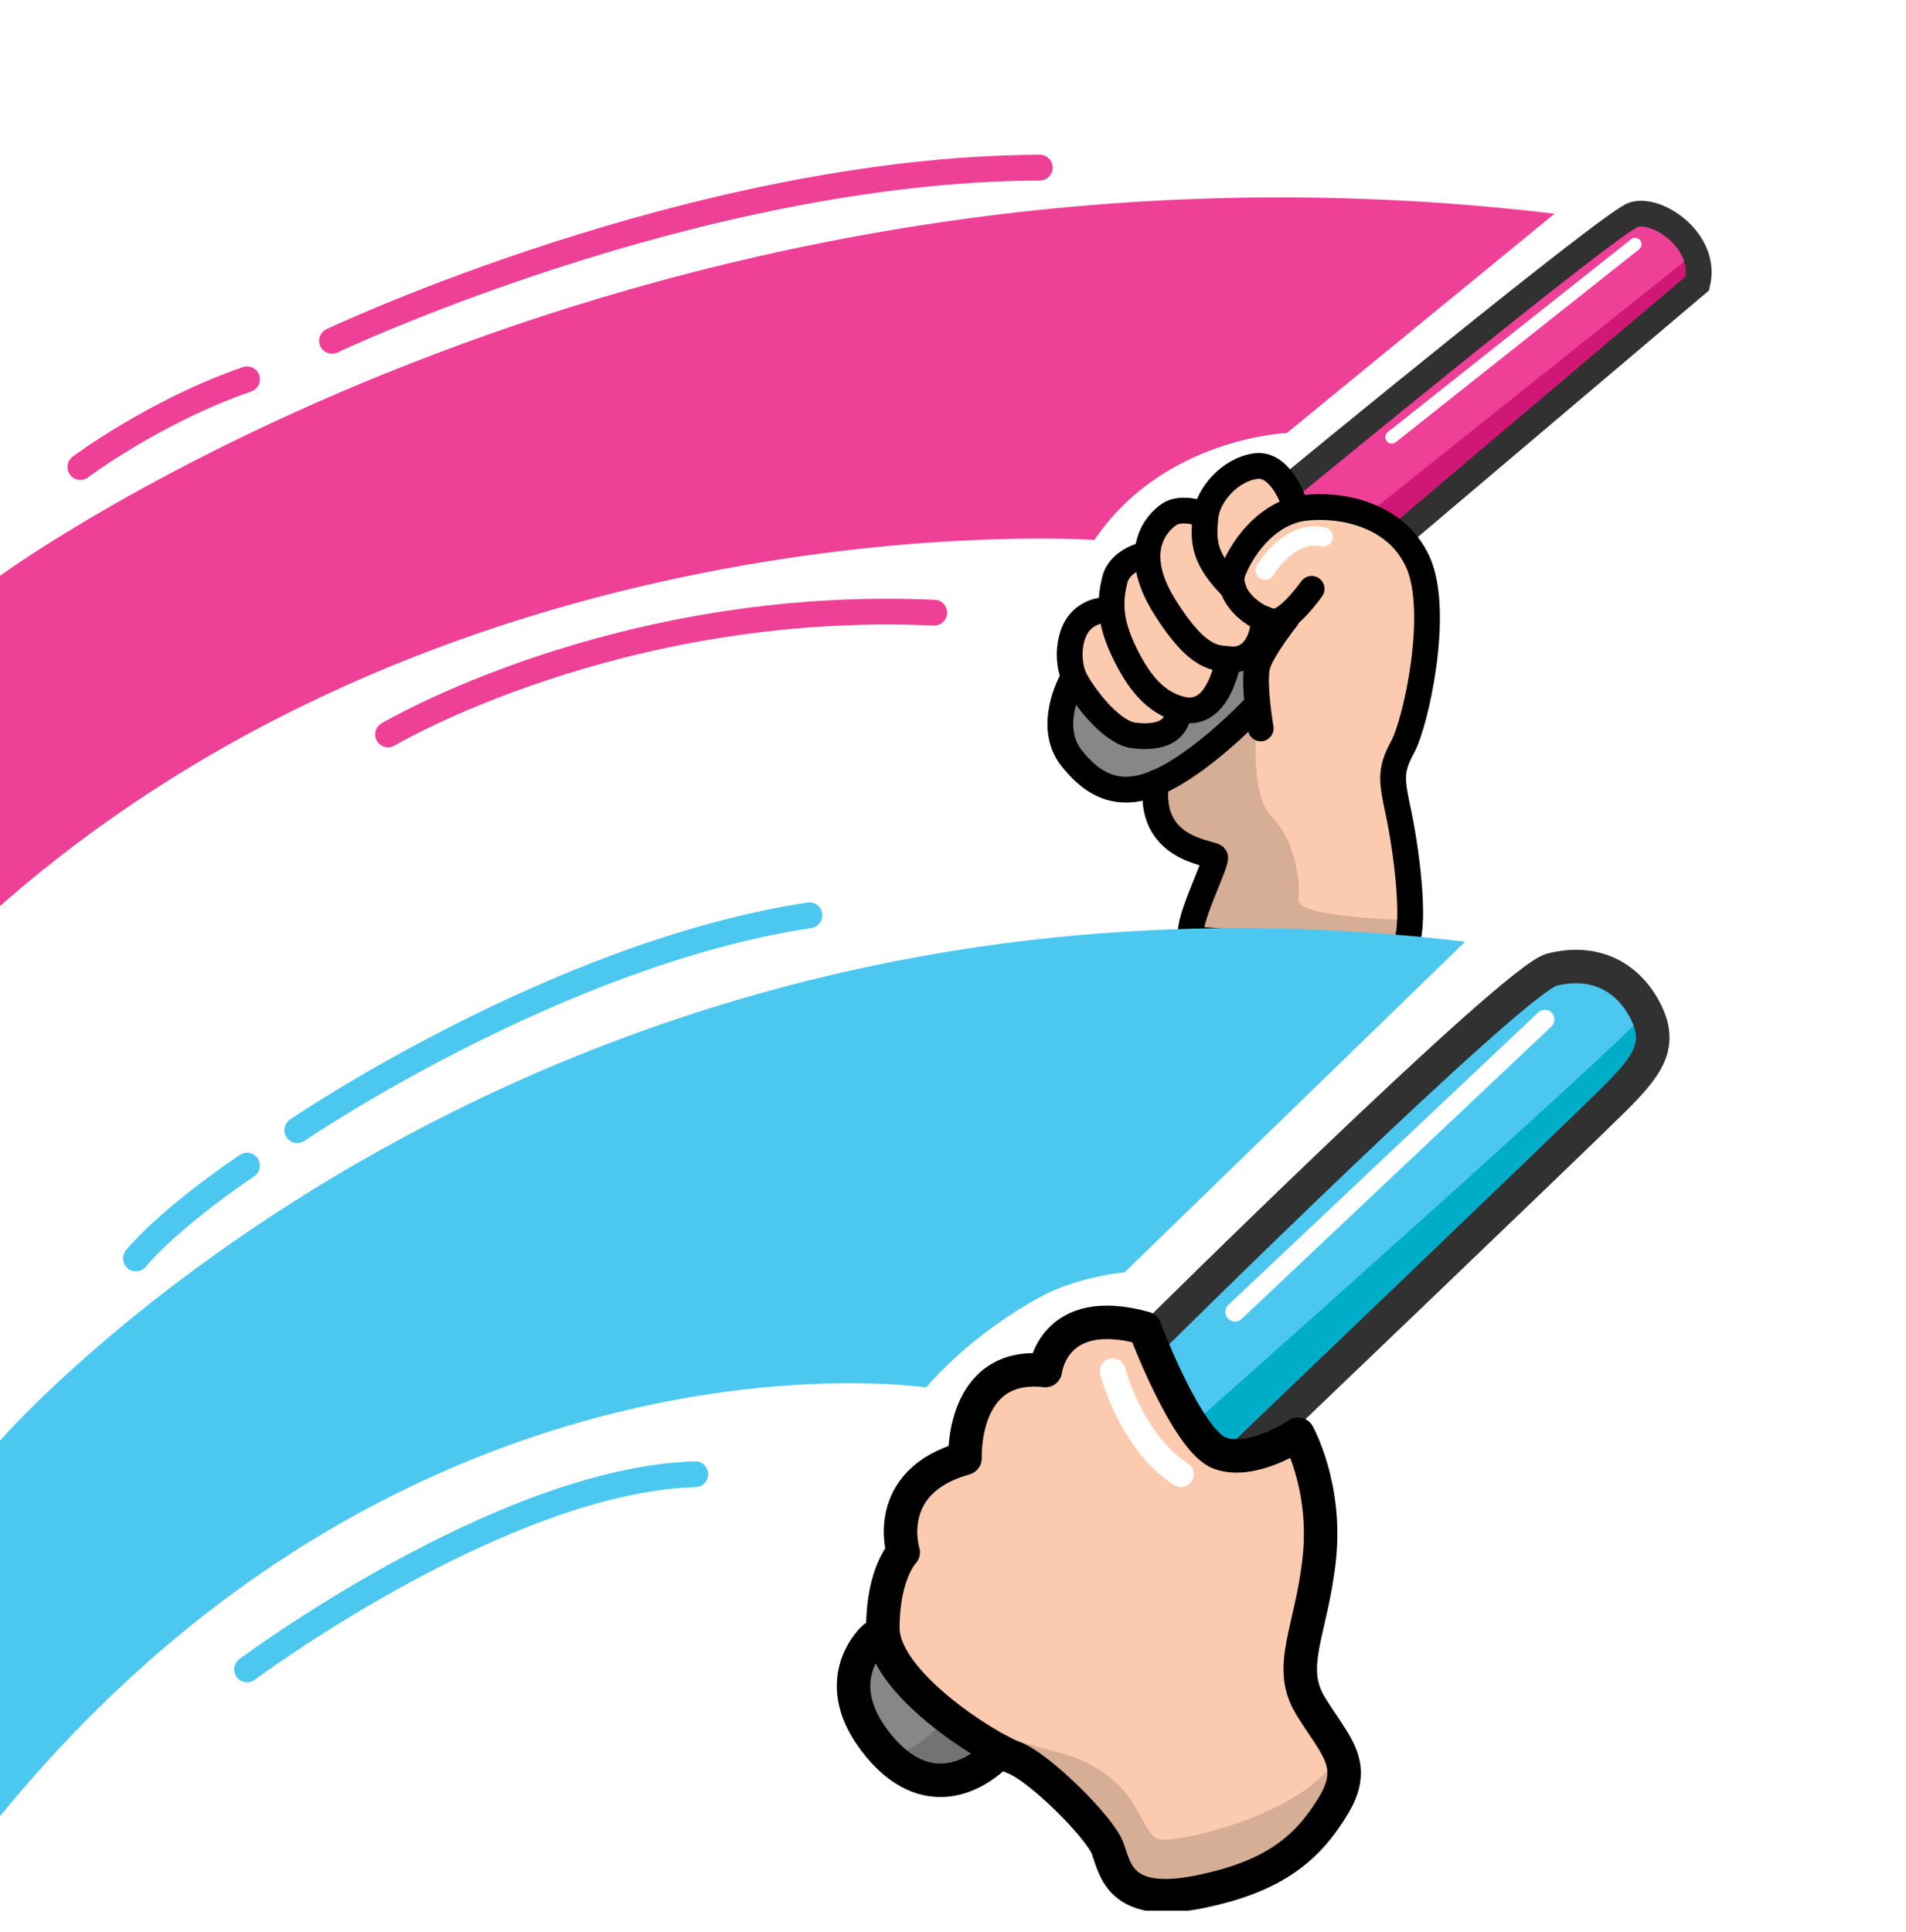 <svg width="74" height="75" viewBox="0 0 74 75" fill="none" xmlns="http://www.w3.org/2000/svg">
<g clip-path="url(#clip0_1_4754)">
<g filter="url(#filter0_d_1_4754)">
<path d="M45.477 51.841C45.477 51.841 58.979 38.24 60.507 38.043C62.125 37.836 62.529 38.249 63.339 39.166C64.318 40.281 63.231 41.522 61.909 42.843C60.588 44.164 48.075 55.913 48.075 55.913C48.075 55.913 47.544 56.048 47.086 55.401C46.627 54.754 45.549 52.974 45.279 52.048L45.468 51.841H45.477Z" fill="#98D9EC"/>
</g>
<g filter="url(#filter1_d_1_4754)">
<path d="M49.963 18.788L50.484 19.525L53.414 19.821L54.278 20.963L62.233 14.122L65.91 11.012L65.236 9.133L63.465 8.18L55.842 14.104L49.963 18.788Z" fill="#EF495F"/>
</g>
<path d="M50.493 64.849L52.129 68.373L51.311 71.375L46.502 73.461H43.643L41.773 69.757L36.892 66.728L34.276 63.581L35.076 60.255L35.346 57.451L37.467 56.426L38.537 53.72L40.694 52.794L41.989 50.933L44.623 51.149L46.627 55.788L48.65 56.444L50.268 55.671L51.149 58.916L50.493 64.849Z" fill="#FCCBAF"/>
<path d="M54.268 36.856L48.758 36.685L46.259 36.353L47.176 33.26L45.405 32.649L44.866 30.519L48.623 27.552L48.974 25.458H48.03L47.257 26.824L46.133 27.714L45.189 28.442L43.158 28.334L41.638 26.132V24.244L42.897 23.543L43.625 21.961L44.425 21.413L45.387 19.974L46.466 19.821L47.778 18.527L49.073 17.889L50.133 18.967L50.358 19.686L52.911 19.947L54.79 21.35L55.608 24.55L54.61 28.82L54.107 30.069L54.7 34.249L54.268 36.856Z" fill="#FCCBAF"/>
<path d="M48.623 25.602L47.652 25.808L46.762 27.399L45.666 27.813L44.866 28.577L42.816 27.84L41.531 26.599L41.162 27.939L41.971 29.845L43.922 30.77L46.097 29.809L48.821 27.372L48.623 25.602Z" fill="#878787"/>
<path d="M33.863 63.653L32.919 65.406L34.276 68.202L36.56 69.308L39.113 68.112L35.076 65.307L33.863 63.653Z" fill="#878787"/>
<path d="M49.963 18.788L50.484 19.525L53.414 19.821L54.278 20.963L62.233 14.122L65.91 11.012L65.236 9.133L63.465 8.18L55.842 14.104L49.963 18.788Z" fill="#EE4097"/>
<path d="M59.24 38.285L51.895 44.991L45.001 51.518L45.962 55.041L47.499 56.201L49.63 55.041L60.822 44.425L64.22 40.748L63.393 38.285L60.669 37.539L59.24 38.285Z" fill="#4CC8F0"/>
<path opacity="0.15" d="M36.569 66.341C36.569 66.341 37.755 67.168 41.045 68.022C44.335 68.876 44.183 71.204 45.001 71.402C45.819 71.6 51.212 70.233 51.976 67.968L52.129 69.308L50.214 72.256L46.097 73.595L43.643 73.461L42.349 70.692L39.993 68.822L37.297 67.258L36.569 66.35V66.341Z" fill="black"/>
<path opacity="0.15" d="M36.73 66.746C36.73 66.746 35.508 68.076 34.717 68.076C33.926 68.076 35.724 69.11 35.724 69.11L37.944 68.696L38.735 68.085L36.739 66.746H36.73Z" fill="black"/>
<path opacity="0.15" d="M48.821 27.768C48.821 27.768 48.452 30.779 49.36 31.687C50.268 32.595 50.502 34.213 50.412 34.923C50.322 35.634 54.61 35.715 54.61 35.715L54.457 36.982L46.259 36.353L47.203 33.215L45.162 32.37L44.74 30.402L48.812 27.759L48.821 27.768Z" fill="black"/>
<path d="M46.385 55.221C46.385 55.221 63.105 40.407 64.175 39.041L64.13 40.712L60.21 45.054L48.201 56.381L46.879 56.219L46.385 55.212V55.221Z" fill="#00ADC9"/>
<path d="M53.279 19.812L65.802 9.825L65.523 11.335L54.241 20.711L53.279 19.812Z" fill="#D11776"/>
<path d="M44.74 51.922C44.74 51.922 58.754 38.034 60.246 37.647C61.909 37.225 63.195 37.917 63.878 39.238C64.561 40.56 63.995 41.351 62.673 42.672C61.352 43.994 48.309 56.471 48.309 56.471" stroke="#313131" stroke-width="1.3" stroke-miterlimit="10"/>
<path d="M50.241 18.734C50.241 18.734 62.503 8.657 63.411 8.342C64.319 8.027 66.296 9.34 65.901 11.003L54.394 20.747" stroke="#313131" stroke-miterlimit="10"/>
<path d="M50.394 55.68C50.394 55.68 51.527 57.702 51.221 60.516C50.915 63.33 49.944 64.687 50.879 66.224C51.814 67.761 52.749 68.481 51.769 70.099C50.789 71.717 49.513 72.867 46.493 73.461C43.472 74.054 43.301 72.571 43.005 71.762C42.708 70.953 40.362 68.606 39.346 68.229C38.33 67.851 34.276 65.334 34.276 63.204C34.276 61.073 35.067 60.264 35.067 60.264C35.067 60.264 34.204 57.523 37.467 56.615C37.467 56.615 37.297 52.839 40.587 53.208C40.587 53.208 40.874 50.565 44.443 51.563C44.443 51.563 46.088 55.959 47.365 56.417C48.641 56.875 50.385 55.689 50.385 55.689L50.394 55.68Z" stroke="black" stroke-width="1.3" stroke-linecap="round" stroke-linejoin="round"/>
<path d="M33.935 63.581C33.935 63.581 32.146 65.154 33.935 67.546C35.724 69.937 37.674 69.191 38.825 67.986" stroke="black" stroke-width="1.3" stroke-linecap="round" stroke-linejoin="round"/>
<path d="M41.602 26.447C41.602 26.447 40.623 28.191 41.602 29.431C42.582 30.672 43.688 31.049 45.306 30.195C46.924 29.341 48.623 27.552 48.623 27.552" stroke="black" stroke-linecap="round" stroke-linejoin="round"/>
<path d="M49.963 23.992C49.963 23.992 49.028 25.17 48.83 25.799C48.632 26.428 48.947 28.28 48.947 28.28" stroke="black" stroke-linecap="round" stroke-linejoin="round"/>
<path d="M50.925 22.86C50.925 22.86 50.169 23.939 49.612 24.109C49.055 24.28 47.464 23.201 47.886 22.15C48.309 21.098 49.306 19.893 50.619 19.723C51.931 19.552 54.179 19.893 55.051 21.826C55.922 23.759 54.97 28.065 54.457 29C53.945 29.934 54.035 30.321 54.304 31.597C54.574 32.874 54.97 35.706 54.601 36.622C54.233 37.539 47.32 36.407 46.466 36.497C45.612 36.587 47.338 33.431 47.167 33.26C46.996 33.09 44.542 32.991 44.884 30.384" stroke="black" stroke-linecap="round" stroke-linejoin="round"/>
<path d="M50.241 19.525C50.241 19.525 49.738 17.97 48.758 18.095C47.778 18.221 46.879 19.201 46.798 20.1C46.717 20.999 46.699 21.673 47.886 22.851" stroke="black" stroke-linecap="round" stroke-linejoin="round"/>
<path d="M46.762 19.974C46.762 19.974 45.882 19.633 45.387 19.974C44.893 20.316 43.877 21.404 45.216 23.552C46.556 25.701 47.257 25.53 47.751 25.593C48.246 25.656 48.992 25.368 49.073 24.02" stroke="black" stroke-linecap="round" stroke-linejoin="round"/>
<path d="M44.452 21.529C44.452 21.529 43.472 21.745 43.283 22.509C43.095 23.273 43.05 24.046 43.607 25.233C44.164 26.419 44.821 27.273 45.845 27.534C46.87 27.795 47.383 26.878 47.652 25.808" stroke="black" stroke-linecap="round" stroke-linejoin="round"/>
<path d="M42.987 23.678C42.987 23.678 42.304 23.66 41.881 24.208C41.459 24.756 41.414 25.808 41.773 26.447C42.133 27.085 43.14 28.433 44.012 28.55C44.884 28.667 45.648 28.469 45.738 27.705" stroke="black" stroke-linecap="round" stroke-linejoin="round"/>
<path d="M54.035 16.972L63.482 9.484" stroke="white" stroke-width="0.5" stroke-miterlimit="10" stroke-linecap="round"/>
<path d="M47.949 50.933L59.977 39.58" stroke="white" stroke-width="0.75" stroke-miterlimit="10" stroke-linecap="round"/>
<path d="M43.203 53.235C43.203 53.235 43.886 55.958 45.846 57.235" stroke="white" stroke-miterlimit="10" stroke-linecap="round"/>
<path d="M49.118 22.132C49.118 22.132 50.071 20.541 51.374 20.846" stroke="white" stroke-width="0.75" stroke-miterlimit="10" stroke-linecap="round"/>
<path d="M0 70.521V55.932C0 55.932 20.523 32.236 56.884 36.56L43.661 49.396C43.661 49.396 41.827 49.549 40.308 50.394C39.005 51.122 37.333 52.282 35.957 53.864C35.957 53.864 16.064 50.871 0 70.512V70.521Z" fill="#4CC8F0"/>
<path d="M0 35.175V22.356C0 22.356 24.927 4.072 60.354 8.297L49.963 16.81C49.963 16.81 45.162 16.999 42.492 20.963C42.492 20.963 18.14 19.246 0 35.175Z" fill="#EE4097"/>
<path d="M11.542 43.877C11.542 43.877 21.592 37.018 31.427 35.535" stroke="#4CC8F0" stroke-miterlimit="10" stroke-linecap="round"/>
<path d="M5.277 48.857C5.277 48.857 6.373 47.446 9.591 45.252" stroke="#4CC8F0" stroke-miterlimit="10" stroke-linecap="round"/>
<path d="M9.592 64.813C9.592 64.813 19.471 57.451 26.995 57.235" stroke="#4CC8F0" stroke-miterlimit="10" stroke-linecap="round"/>
<path d="M15.066 28.514C15.066 28.514 23.957 23.229 36.272 23.786" stroke="#EE4097" stroke-miterlimit="10" stroke-linecap="round"/>
<path d="M3.119 18.132C3.119 18.132 5.987 15.974 9.592 14.725" stroke="#EE4097" stroke-miterlimit="10" stroke-linecap="round"/>
<path d="M12.891 13.232C12.891 13.232 26.968 6.562 40.371 6.508" stroke="#EE4097" stroke-miterlimit="10" stroke-linecap="round"/>
</g>
<defs>
<filter id="filter0_d_1_4754" x="39.279" y="31.991" width="30.437" height="29.935" filterUnits="userSpaceOnUse" color-interpolation-filters="sRGB">
<feFlood flood-opacity="0" result="BackgroundImageFix"/>
<feColorMatrix in="SourceAlpha" type="matrix" values="0 0 0 0 0 0 0 0 0 0 0 0 0 0 0 0 0 0 127 0" result="hardAlpha"/>
<feOffset/>
<feGaussianBlur stdDeviation="3"/>
<feColorMatrix type="matrix" values="0 0 0 0 0.208 0 0 0 0 0.773 0 0 0 0 0.949 0 0 0 1 0"/>
<feBlend mode="normal" in2="BackgroundImageFix" result="effect1_dropShadow_1_4754"/>
<feBlend mode="normal" in="SourceGraphic" in2="effect1_dropShadow_1_4754" result="shape"/>
</filter>
<filter id="filter1_d_1_4754" x="43.963" y="2.18" width="27.947" height="24.783" filterUnits="userSpaceOnUse" color-interpolation-filters="sRGB">
<feFlood flood-opacity="0" result="BackgroundImageFix"/>
<feColorMatrix in="SourceAlpha" type="matrix" values="0 0 0 0 0 0 0 0 0 0 0 0 0 0 0 0 0 0 127 0" result="hardAlpha"/>
<feOffset/>
<feGaussianBlur stdDeviation="3"/>
<feColorMatrix type="matrix" values="0 0 0 0 0.906 0 0 0 0 0.184 0 0 0 0 0.447 0 0 0 1 0"/>
<feBlend mode="normal" in2="BackgroundImageFix" result="effect1_dropShadow_1_4754"/>
<feBlend mode="normal" in="SourceGraphic" in2="effect1_dropShadow_1_4754" result="shape"/>
</filter>
<clipPath id="clip0_1_4754">
<rect width="74" height="74.18" fill="white"/>
</clipPath>
</defs>
</svg>

